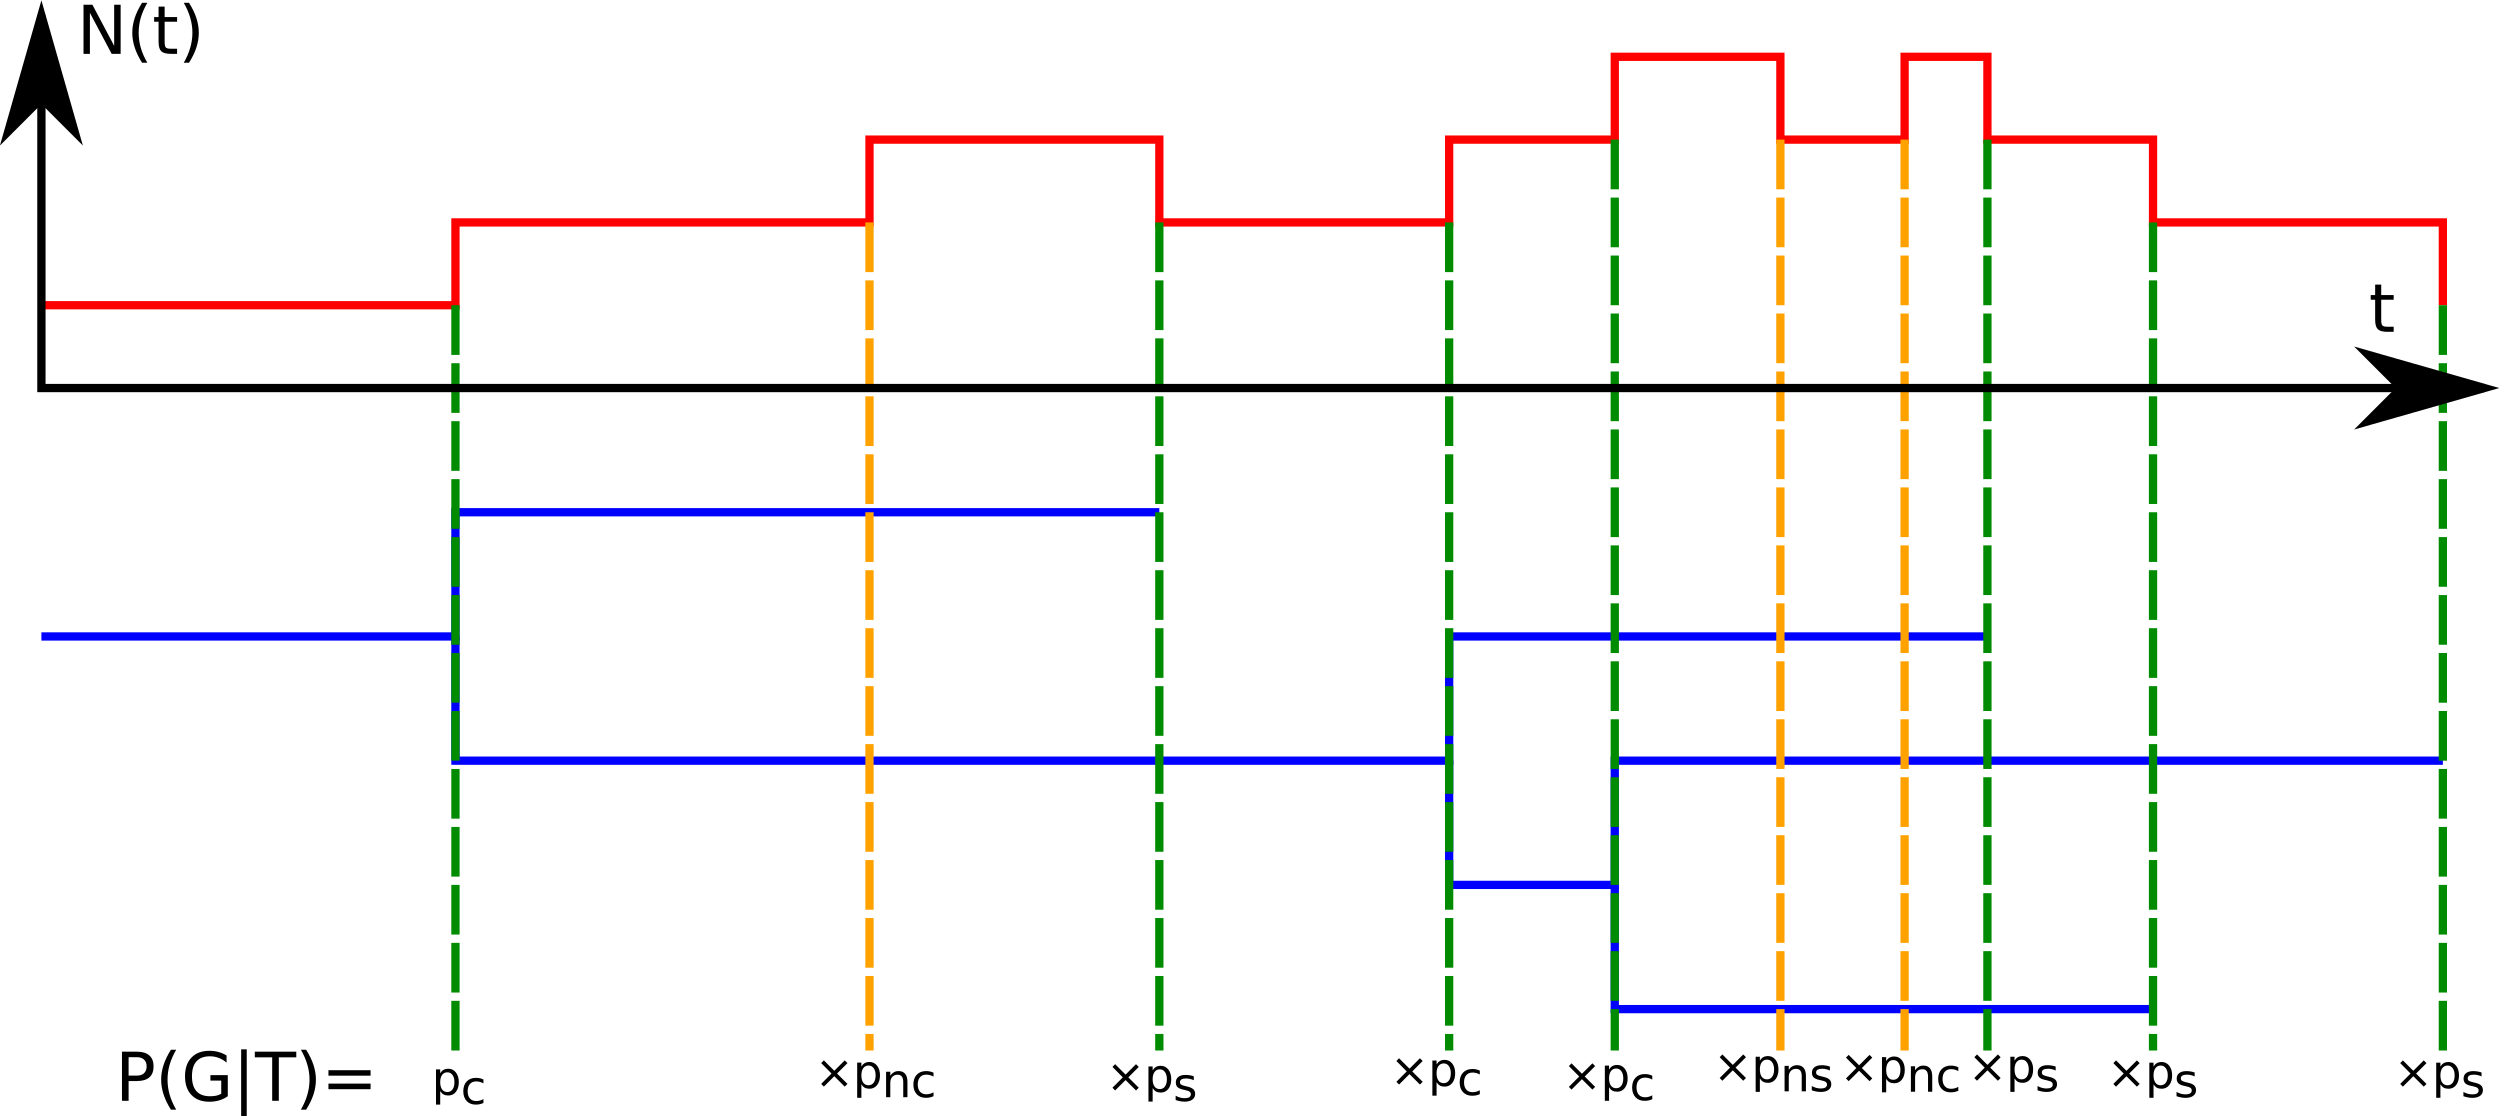 <?xml version="1.0" encoding="UTF-8" standalone="no"?>
<svg
   xmlns:dc="http://purl.org/dc/elements/1.1/"
   xmlns:cc="http://creativecommons.org/ns#"
   xmlns:rdf="http://www.w3.org/1999/02/22-rdf-syntax-ns#"
   xmlns:svg="http://www.w3.org/2000/svg"
   xmlns="http://www.w3.org/2000/svg"
   viewBox="0 0 643.893 287.537"
   height="287.537"
   width="643.893"
   xml:space="preserve"
   id="svg2"
   version="1.1"><defs
     id="defs6" /><g
     transform="matrix(1.333,0,0,-1.333,0,287.537)"
     id="g10"><g
       id="g12"><g
         transform="matrix(1,0,0,-1,0,215.653)"
         id="g14"><path
           id="path16"
           style="fill:none;stroke:#ff0000;stroke-width:1.6;stroke-linecap:butt;stroke-linejoin:miter;stroke-miterlimit:4;stroke-dasharray:none;stroke-opacity:1"
           d="m 8,58.922 h 80 v -16 h 80 v -16 h 56 v 16 h 56 v -16 h 32 v -16 h 32 v 16 h 24 v -16 h 16 v 16 h 32 v 16 h 56 v 16" /></g><g
         transform="matrix(1,0,0,-1,0,215.653)"
         id="g18"><path
           id="path20"
           style="fill:none;stroke:#0000ff;stroke-width:1.6;stroke-linecap:butt;stroke-linejoin:miter;stroke-miterlimit:4;stroke-dasharray:none;stroke-opacity:1"
           d="m 8,122.922 h 80 v -24 h 136" /></g><g
         transform="matrix(1,0,0,-1,0,215.653)"
         id="g22"><path
           id="path24"
           style="fill:none;stroke:#0000ff;stroke-width:1.6;stroke-linecap:butt;stroke-linejoin:miter;stroke-miterlimit:4;stroke-dasharray:none;stroke-opacity:1"
           d="m 88,122.922 v 24 h 192 v -24 h 104" /></g><g
         transform="matrix(1,0,0,-1,0,215.653)"
         id="g26"><path
           id="path28"
           style="fill:none;stroke:#0000ff;stroke-width:1.6;stroke-linecap:butt;stroke-linejoin:miter;stroke-miterlimit:4;stroke-dasharray:none;stroke-opacity:1"
           d="m 280,146.922 v 24 h 32 v -24 h 160" /></g><g
         transform="matrix(1,0,0,-1,0,215.653)"
         id="g30"><path
           id="path32"
           style="fill:none;stroke:#0000ff;stroke-width:1.6;stroke-linecap:butt;stroke-linejoin:miter;stroke-miterlimit:4;stroke-dasharray:none;stroke-opacity:1"
           d="m 312,170.922 v 24 h 104" /></g><g
         transform="matrix(1,0,0,-1,0,215.653)"
         id="g34"><path
           id="path36"
           style="fill:none;stroke:#008b00;stroke-width:1.6;stroke-linecap:butt;stroke-linejoin:miter;stroke-miterlimit:4;stroke-dasharray:9.6, 1.6;stroke-dashoffset:0;stroke-opacity:1"
           d="m 88,58.922 v 144" /></g><g
         transform="matrix(1,0,0,-1,0,215.653)"
         id="g38"><path
           id="path40"
           style="fill:none;stroke:#ffa200;stroke-width:1.6;stroke-linecap:butt;stroke-linejoin:miter;stroke-miterlimit:4;stroke-dasharray:9.6, 1.6;stroke-dashoffset:0;stroke-opacity:1"
           d="m 168,42.922 v 160" /></g><g
         transform="matrix(1,0,0,-1,0,215.653)"
         id="g42"><path
           id="path44"
           style="fill:none;stroke:#008b00;stroke-width:1.6;stroke-linecap:butt;stroke-linejoin:miter;stroke-miterlimit:4;stroke-dasharray:9.6, 1.6;stroke-dashoffset:0;stroke-opacity:1"
           d="m 224,42.922 v 160" /></g><g
         transform="matrix(1,0,0,-1,0,215.653)"
         id="g46"><path
           id="path48"
           style="fill:none;stroke:#008b00;stroke-width:1.6;stroke-linecap:butt;stroke-linejoin:miter;stroke-miterlimit:4;stroke-dasharray:9.6, 1.6;stroke-dashoffset:0;stroke-opacity:1"
           d="m 280,42.922 v 160" /></g><g
         transform="matrix(1,0,0,-1,0,215.653)"
         id="g50"><path
           id="path52"
           style="fill:none;stroke:#008b00;stroke-width:1.6;stroke-linecap:butt;stroke-linejoin:miter;stroke-miterlimit:4;stroke-dasharray:9.6, 1.6;stroke-dashoffset:0;stroke-opacity:1"
           d="m 312,26.922 v 176" /></g><g
         transform="matrix(1,0,0,-1,0,215.653)"
         id="g54"><path
           id="path56"
           style="fill:none;stroke:#ffa200;stroke-width:1.6;stroke-linecap:butt;stroke-linejoin:miter;stroke-miterlimit:4;stroke-dasharray:9.6, 1.6;stroke-dashoffset:0;stroke-opacity:1"
           d="m 344,26.922 v 176" /></g><g
         transform="matrix(1,0,0,-1,0,215.653)"
         id="g58"><path
           id="path60"
           style="fill:none;stroke:#ffa200;stroke-width:1.6;stroke-linecap:butt;stroke-linejoin:miter;stroke-miterlimit:4;stroke-dasharray:9.6, 1.6;stroke-dashoffset:0;stroke-opacity:1"
           d="m 368,26.922 v 176" /></g><g
         transform="matrix(1,0,0,-1,0,215.653)"
         id="g62"><path
           id="path64"
           style="fill:none;stroke:#008b00;stroke-width:1.6;stroke-linecap:butt;stroke-linejoin:miter;stroke-miterlimit:4;stroke-dasharray:9.6, 1.6;stroke-dashoffset:0;stroke-opacity:1"
           d="m 384,26.922 v 176" /></g><g
         transform="matrix(1,0,0,-1,0,215.653)"
         id="g66"><path
           id="path68"
           style="fill:none;stroke:#008b00;stroke-width:1.6;stroke-linecap:butt;stroke-linejoin:miter;stroke-miterlimit:4;stroke-dasharray:9.6, 1.6;stroke-dashoffset:0;stroke-opacity:1"
           d="m 416,42.922 v 160" /></g><g
         transform="matrix(1,0,0,-1,0,215.653)"
         id="g70"><path
           id="path72"
           style="fill:none;stroke:#008b00;stroke-width:1.6;stroke-linecap:butt;stroke-linejoin:miter;stroke-miterlimit:4;stroke-dasharray:9.6, 1.6;stroke-dashoffset:0;stroke-opacity:1"
           d="m 472,58.922 v 144" /></g><path
         id="path74"
         style="fill:#000000;fill-opacity:1;fill-rule:nonzero;stroke:none"
         d="M 24.848,11.442 V 7.88 h 1.609 c 0.594,0 1.051,0.156 1.375,0.468 0.332,0.313 0.5,0.75 0.5,1.313 0,0.57 -0.168,1.008 -0.5,1.312 -0.324,0.313 -0.781,0.469 -1.375,0.469 z m -1.282,1.063 h 2.891 c 1.063,0 1.863,-0.247 2.406,-0.735 0.539,-0.48 0.813,-1.183 0.813,-2.109 0,-0.93 -0.274,-1.633 -0.813,-2.11 C 28.32,7.071 27.52,6.833 26.457,6.833 H 24.848 V 3.02 H 23.566 Z M 34.043,12.88 C 33.48,11.911 33.059,10.946 32.777,9.989 32.504,9.04 32.371,8.075 32.371,7.098 c 0,-0.98 0.133,-1.949 0.406,-2.906 0.282,-0.961 0.703,-1.922 1.266,-2.891 h -1.016 c -0.636,1 -1.109,1.977 -1.422,2.938 -0.312,0.957 -0.468,1.91 -0.468,2.859 0,0.946 0.156,1.895 0.468,2.844 0.313,0.957 0.786,1.938 1.422,2.938 z m 8.703,-8.5 v 2.531 h -2.094 v 1.062 h 3.36 V 3.895 C 43.52,3.551 42.973,3.286 42.371,3.098 41.777,2.923 41.141,2.833 40.465,2.833 c -1.481,0 -2.637,0.429 -3.469,1.297 -0.836,0.863 -1.25,2.07 -1.25,3.625 0,1.539 0.414,2.742 1.25,3.609 0.832,0.875 1.988,1.312 3.469,1.312 0.625,0 1.211,-0.078 1.765,-0.234 0.563,-0.156 1.079,-0.383 1.547,-0.672 v -1.375 c -0.48,0.406 -0.984,0.707 -1.515,0.906 -0.532,0.207 -1.094,0.313 -1.688,0.313 -1.156,0 -2.027,-0.324 -2.609,-0.969 -0.586,-0.648 -0.875,-1.609 -0.875,-2.89 0,-1.282 0.289,-2.247 0.875,-2.891 0.582,-0.648 1.453,-0.969 2.609,-0.969 0.457,0 0.864,0.035 1.219,0.11 0.352,0.082 0.672,0.207 0.953,0.375 z m 4.926,8.578 v -13 h -1.078 v 13 z m 1.558,-0.453 h 8.016 V 11.411 H 53.871 V 3.02 H 52.59 v 8.391 h -3.36 z m 8.903,0.375 h 1.015 c 0.633,-1 1.11,-1.981 1.422,-2.938 0.313,-0.949 0.469,-1.898 0.469,-2.844 0,-0.949 -0.156,-1.902 -0.469,-2.859 C 60.258,3.278 59.781,2.301 59.148,1.301 h -1.015 c 0.562,0.969 0.976,1.93 1.25,2.891 0.281,0.957 0.422,1.926 0.422,2.906 0,0.977 -0.141,1.942 -0.422,2.891 -0.274,0.957 -0.688,1.922 -1.25,2.891 z m 5.328,-3.954 h 8.141 V 7.864 h -8.141 z m 0,-2.593 h 8.141 V 5.255 h -8.141 z" /><path
         id="path76"
         style="fill:#000000;fill-opacity:1;fill-rule:nonzero;stroke:none"
         d="M 85.055,4.895 V 2.286 h -0.813 v 6.797 h 0.813 v -0.75 c 0.175,0.289 0.39,0.508 0.64,0.656 0.258,0.144 0.571,0.219 0.938,0.219 0.594,0 1.078,-0.242 1.453,-0.719 0.375,-0.481 0.562,-1.106 0.562,-1.875 0,-0.773 -0.187,-1.398 -0.562,-1.875 -0.375,-0.469 -0.859,-0.703 -1.453,-0.703 -0.367,0 -0.68,0.07 -0.938,0.203 -0.25,0.144 -0.465,0.363 -0.64,0.656 z m 2.75,1.719 c 0,0.594 -0.125,1.055 -0.375,1.391 -0.242,0.343 -0.575,0.515 -1,0.515 C 86,8.52 85.664,8.348 85.414,8.005 85.172,7.669 85.055,7.208 85.055,6.614 c 0,-0.594 0.117,-1.063 0.359,-1.406 0.25,-0.336 0.586,-0.5 1.016,-0.5 0.425,0 0.758,0.164 1,0.5 0.25,0.343 0.375,0.812 0.375,1.406 z" /><path
         id="path78"
         style="fill:#000000;fill-opacity:1;fill-rule:nonzero;stroke:none"
         d="m 93.406,7.137 v -0.75 c -0.23,0.125 -0.461,0.219 -0.687,0.282 -0.231,0.062 -0.465,0.093 -0.703,0.093 -0.524,0 -0.93,-0.168 -1.219,-0.5 -0.293,-0.336 -0.438,-0.804 -0.438,-1.406 0,-0.594 0.145,-1.058 0.438,-1.39 0.289,-0.336 0.695,-0.5 1.219,-0.5 0.238,0 0.472,0.031 0.703,0.093 0.226,0.063 0.457,0.157 0.687,0.282 V 2.591 C 93.176,2.485 92.941,2.407 92.703,2.356 92.461,2.305 92.207,2.278 91.938,2.278 c -0.743,0 -1.329,0.227 -1.766,0.688 -0.438,0.468 -0.656,1.097 -0.656,1.89 0,0.801 0.218,1.43 0.656,1.891 0.437,0.469 1.039,0.703 1.812,0.703 0.25,0 0.493,-0.027 0.735,-0.078 0.238,-0.055 0.469,-0.133 0.687,-0.235 z" /><path
         id="path80"
         style="fill:#000000;fill-opacity:1;fill-rule:nonzero;stroke:none"
         d="m 220.027,9.559 -2.015,-2.015 2.015,-2 -0.531,-0.532 -2.016,2.016 -2.015,-2.016 -0.516,0.532 2,2 -2,2.015 0.516,0.532 2.015,-2.016 2.016,2.016 z m 2.684,-4.093 v -2.61 h -0.813 v 6.797 h 0.813 v -0.75 c 0.176,0.289 0.391,0.508 0.641,0.656 0.257,0.145 0.57,0.219 0.937,0.219 0.594,0 1.078,-0.242 1.453,-0.719 0.375,-0.48 0.563,-1.105 0.563,-1.875 0,-0.773 -0.188,-1.398 -0.563,-1.875 -0.375,-0.468 -0.859,-0.703 -1.453,-0.703 -0.367,0 -0.68,0.07 -0.937,0.203 -0.25,0.145 -0.465,0.364 -0.641,0.657 z m 2.75,1.718 c 0,0.594 -0.125,1.055 -0.375,1.391 -0.242,0.344 -0.574,0.516 -1,0.516 -0.43,0 -0.766,-0.172 -1.016,-0.516 -0.242,-0.336 -0.359,-0.797 -0.359,-1.391 0,-0.593 0.117,-1.062 0.359,-1.406 0.25,-0.336 0.586,-0.5 1.016,-0.5 0.426,0 0.758,0.164 1,0.5 0.25,0.344 0.375,0.813 0.375,1.406 z" /><path
         id="path82"
         style="fill:#000000;fill-opacity:1;fill-rule:nonzero;stroke:none"
         d="M 230.656,7.755 V 6.989 c -0.23,0.113 -0.468,0.195 -0.718,0.25 -0.243,0.062 -0.493,0.094 -0.75,0.094 -0.407,0 -0.711,-0.063 -0.907,-0.188 -0.199,-0.117 -0.297,-0.297 -0.297,-0.547 0,-0.187 0.067,-0.336 0.204,-0.437 0.144,-0.106 0.437,-0.211 0.874,-0.313 l 0.266,-0.062 c 0.582,-0.125 0.992,-0.305 1.234,-0.531 0.239,-0.219 0.36,-0.528 0.36,-0.922 0,-0.461 -0.184,-0.825 -0.547,-1.094 -0.355,-0.262 -0.852,-0.391 -1.484,-0.391 -0.274,0 -0.547,0.028 -0.829,0.078 -0.281,0.051 -0.585,0.129 -0.906,0.235 v 0.828 c 0.301,-0.156 0.598,-0.277 0.891,-0.359 0.289,-0.075 0.578,-0.11 0.859,-0.11 0.375,0 0.664,0.063 0.875,0.188 0.207,0.133 0.313,0.32 0.313,0.562 0,0.219 -0.078,0.383 -0.235,0.5 -0.148,0.125 -0.468,0.238 -0.968,0.344 l -0.282,0.062 c -0.5,0.102 -0.867,0.266 -1.093,0.485 -0.219,0.219 -0.328,0.519 -0.328,0.906 0,0.457 0.16,0.813 0.484,1.063 0.332,0.257 0.801,0.39 1.406,0.39 0.301,0 0.582,-0.027 0.844,-0.078 0.269,-0.043 0.516,-0.105 0.734,-0.187 z" /><path
         id="path84"
         style="fill:#000000;fill-opacity:1;fill-rule:nonzero;stroke:none"
         d="m 274.883,10.704 -2.016,-2.016 2.016,-2 -0.531,-0.531 -2.016,2.016 -2.016,-2.016 -0.515,0.531 2,2 -2,2.016 0.515,0.531 2.016,-2.016 2.016,2.016 z M 277.57,6.61 V 4.001 h -0.812 v 6.797 h 0.812 v -0.75 c 0.176,0.289 0.391,0.507 0.641,0.656 0.258,0.144 0.57,0.219 0.937,0.219 0.594,0 1.079,-0.243 1.454,-0.719 0.375,-0.481 0.562,-1.106 0.562,-1.875 0,-0.774 -0.187,-1.399 -0.562,-1.875 -0.375,-0.469 -0.86,-0.703 -1.454,-0.703 -0.367,0 -0.679,0.07 -0.937,0.203 -0.25,0.144 -0.465,0.363 -0.641,0.656 z m 2.75,1.719 c 0,0.594 -0.125,1.054 -0.375,1.39 -0.242,0.344 -0.574,0.516 -1,0.516 -0.429,0 -0.765,-0.172 -1.015,-0.516 -0.242,-0.336 -0.36,-0.796 -0.36,-1.39 0,-0.594 0.118,-1.063 0.36,-1.406 0.25,-0.336 0.586,-0.5 1.015,-0.5 0.426,0 0.758,0.164 1,0.5 0.25,0.343 0.375,0.812 0.375,1.406 z" /><path
         id="path86"
         style="fill:#000000;fill-opacity:1;fill-rule:nonzero;stroke:none"
         d="m 285.922,8.848 v -0.75 c -0.231,0.125 -0.461,0.219 -0.688,0.282 -0.23,0.062 -0.464,0.093 -0.703,0.093 -0.523,0 -0.929,-0.168 -1.219,-0.5 -0.292,-0.336 -0.437,-0.804 -0.437,-1.406 0,-0.594 0.145,-1.059 0.437,-1.391 0.29,-0.335 0.696,-0.5 1.219,-0.5 0.239,0 0.473,0.032 0.703,0.094 0.227,0.063 0.457,0.156 0.688,0.281 v -0.75 c -0.231,-0.105 -0.465,-0.183 -0.703,-0.234 -0.242,-0.051 -0.496,-0.078 -0.766,-0.078 -0.742,0 -1.328,0.227 -1.765,0.687 -0.438,0.469 -0.657,1.098 -0.657,1.891 0,0.801 0.219,1.43 0.657,1.891 0.437,0.468 1.039,0.703 1.812,0.703 0.25,0 0.492,-0.028 0.734,-0.078 0.239,-0.055 0.469,-0.133 0.688,-0.235 z" /><path
         id="path88"
         style="fill:#000000;fill-opacity:1;fill-rule:nonzero;stroke:none"
         d="m 308.207,9.723 -2.016,-2.015 2.016,-2 -0.531,-0.532 -2.016,2.016 -2.015,-2.016 -0.516,0.532 2,2 -2,2.015 0.516,0.532 2.015,-2.016 2.016,2.016 z M 310.895,5.63 V 3.02 h -0.813 v 6.797 h 0.813 v -0.75 c 0.175,0.289 0.39,0.508 0.64,0.656 0.258,0.145 0.57,0.219 0.938,0.219 0.593,0 1.078,-0.242 1.453,-0.719 0.375,-0.48 0.562,-1.105 0.562,-1.875 0,-0.773 -0.187,-1.398 -0.562,-1.875 -0.375,-0.468 -0.86,-0.703 -1.453,-0.703 -0.368,0 -0.68,0.071 -0.938,0.203 -0.25,0.145 -0.465,0.364 -0.64,0.657 z m 2.75,1.718 c 0,0.594 -0.125,1.055 -0.375,1.391 -0.243,0.344 -0.575,0.516 -1,0.516 -0.43,0 -0.766,-0.172 -1.016,-0.516 -0.242,-0.336 -0.359,-0.797 -0.359,-1.391 0,-0.593 0.117,-1.062 0.359,-1.406 0.25,-0.336 0.586,-0.5 1.016,-0.5 0.425,0 0.757,0.164 1,0.5 0.25,0.344 0.375,0.813 0.375,1.406 z" /><path
         id="path90"
         style="fill:#000000;fill-opacity:1;fill-rule:nonzero;stroke:none"
         d="m 319.246,7.868 v -0.75 c -0.23,0.125 -0.461,0.219 -0.687,0.281 -0.231,0.063 -0.465,0.094 -0.704,0.094 -0.523,0 -0.929,-0.168 -1.218,-0.5 -0.293,-0.336 -0.438,-0.805 -0.438,-1.406 0,-0.594 0.145,-1.059 0.438,-1.391 0.289,-0.336 0.695,-0.5 1.218,-0.5 0.239,0 0.473,0.031 0.704,0.094 0.226,0.062 0.457,0.156 0.687,0.281 v -0.75 c -0.23,-0.105 -0.465,-0.184 -0.703,-0.234 -0.242,-0.051 -0.496,-0.079 -0.766,-0.079 -0.742,0 -1.328,0.227 -1.765,0.688 -0.438,0.469 -0.657,1.098 -0.657,1.891 0,0.8 0.219,1.429 0.657,1.89 0.437,0.469 1.039,0.703 1.812,0.703 0.25,0 0.492,-0.027 0.735,-0.078 0.238,-0.054 0.468,-0.133 0.687,-0.234 z" /><path
         id="path92"
         style="fill:#000000;fill-opacity:1;fill-rule:nonzero;stroke:none"
         d="m 337.352,11.438 -2.016,-2.015 2.016,-2 -0.532,-0.532 -2.015,2.016 -2.016,-2.016 -0.516,0.532 2,2 -2,2.015 0.516,0.531 2.016,-2.015 2.015,2.015 z m 2.683,-4.094 V 4.735 h -0.812 v 6.797 h 0.812 v -0.75 c 0.176,0.289 0.391,0.508 0.641,0.656 0.258,0.145 0.57,0.219 0.937,0.219 0.594,0 1.078,-0.242 1.453,-0.719 0.375,-0.48 0.563,-1.105 0.563,-1.875 0,-0.773 -0.188,-1.398 -0.563,-1.875 -0.375,-0.469 -0.859,-0.703 -1.453,-0.703 -0.367,0 -0.679,0.07 -0.937,0.203 -0.25,0.145 -0.465,0.363 -0.641,0.656 z m 2.75,1.719 c 0,0.594 -0.125,1.055 -0.375,1.391 -0.242,0.344 -0.574,0.515 -1,0.515 -0.43,0 -0.765,-0.171 -1.015,-0.515 -0.243,-0.336 -0.36,-0.797 -0.36,-1.391 0,-0.594 0.117,-1.062 0.36,-1.406 0.25,-0.336 0.585,-0.5 1.015,-0.5 0.426,0 0.758,0.164 1,0.5 0.25,0.344 0.375,0.812 0.375,1.406 z" /><path
         id="path94"
         style="fill:#000000;fill-opacity:1;fill-rule:nonzero;stroke:none"
         d="M 348.934,7.817 V 4.848 h -0.813 v 2.938 c 0,0.469 -0.09,0.816 -0.266,1.047 -0.179,0.238 -0.449,0.359 -0.812,0.359 -0.438,0 -0.789,-0.141 -1.047,-0.422 -0.25,-0.281 -0.375,-0.664 -0.375,-1.14 V 4.848 h -0.812 V 9.77 h 0.812 V 9.005 c 0.195,0.289 0.426,0.507 0.688,0.656 0.257,0.156 0.562,0.234 0.906,0.234 0.562,0 0.988,-0.179 1.281,-0.531 0.289,-0.356 0.438,-0.871 0.438,-1.547 z m 4.632,1.813 V 8.864 c -0.23,0.113 -0.468,0.195 -0.718,0.25 -0.243,0.062 -0.493,0.094 -0.75,0.094 -0.407,0 -0.711,-0.063 -0.907,-0.188 -0.199,-0.117 -0.296,-0.297 -0.296,-0.547 0,-0.187 0.066,-0.336 0.203,-0.437 0.144,-0.106 0.437,-0.211 0.875,-0.313 l 0.265,-0.062 c 0.582,-0.125 0.992,-0.305 1.235,-0.531 0.238,-0.219 0.359,-0.528 0.359,-0.922 0,-0.461 -0.184,-0.825 -0.547,-1.094 -0.355,-0.262 -0.851,-0.391 -1.484,-0.391 -0.274,0 -0.547,0.028 -0.828,0.078 -0.282,0.051 -0.586,0.129 -0.907,0.235 v 0.828 c 0.301,-0.156 0.598,-0.277 0.891,-0.359 0.289,-0.075 0.578,-0.11 0.859,-0.11 0.375,0 0.664,0.063 0.875,0.188 0.207,0.133 0.313,0.32 0.313,0.562 0,0.219 -0.078,0.383 -0.234,0.5 -0.149,0.125 -0.469,0.238 -0.969,0.344 l -0.281,0.062 c -0.5,0.102 -0.868,0.266 -1.094,0.485 -0.219,0.219 -0.328,0.519 -0.328,0.906 0,0.457 0.16,0.813 0.484,1.063 0.332,0.257 0.801,0.39 1.406,0.39 0.301,0 0.582,-0.027 0.844,-0.078 0.27,-0.043 0.516,-0.105 0.734,-0.187 z" /><path
         id="path96"
         style="fill:#000000;fill-opacity:1;fill-rule:nonzero;stroke:none"
         d="m 361.754,11.356 -2.016,-2.015 2.016,-2 -0.531,-0.532 -2.016,2.016 -2.016,-2.016 -0.515,0.532 2,2 -2,2.015 0.515,0.531 2.016,-2.015 2.016,2.015 z m 2.687,-4.094 V 4.653 h -0.812 v 6.797 h 0.812 V 10.7 c 0.176,0.289 0.391,0.508 0.641,0.656 0.258,0.145 0.57,0.219 0.938,0.219 0.593,0 1.078,-0.242 1.453,-0.719 0.375,-0.48 0.562,-1.105 0.562,-1.875 0,-0.773 -0.187,-1.398 -0.562,-1.875 -0.375,-0.469 -0.86,-0.703 -1.453,-0.703 -0.368,0 -0.68,0.07 -0.938,0.203 -0.25,0.145 -0.465,0.363 -0.641,0.656 z m 2.75,1.719 c 0,0.594 -0.125,1.055 -0.375,1.391 -0.242,0.344 -0.574,0.515 -1,0.515 -0.429,0 -0.765,-0.171 -1.015,-0.515 -0.242,-0.336 -0.36,-0.797 -0.36,-1.391 0,-0.594 0.118,-1.062 0.36,-1.406 0.25,-0.336 0.586,-0.5 1.015,-0.5 0.426,0 0.758,0.164 1,0.5 0.25,0.344 0.375,0.812 0.375,1.406 z" /><path
         id="path98"
         style="fill:#000000;fill-opacity:1;fill-rule:nonzero;stroke:none"
         d="M 373.34,7.739 V 4.77 h -0.813 v 2.938 c 0,0.468 -0.089,0.816 -0.265,1.047 -0.18,0.238 -0.45,0.359 -0.813,0.359 -0.437,0 -0.789,-0.141 -1.047,-0.422 -0.25,-0.281 -0.375,-0.664 -0.375,-1.141 V 4.77 h -0.812 v 4.922 h 0.812 V 8.926 c 0.196,0.29 0.426,0.508 0.688,0.657 0.258,0.156 0.562,0.234 0.906,0.234 0.563,0 0.988,-0.18 1.281,-0.531 0.289,-0.356 0.438,-0.871 0.438,-1.547 z m 5.039,1.766 v -0.75 c -0.231,0.125 -0.461,0.218 -0.688,0.281 -0.23,0.062 -0.464,0.094 -0.703,0.094 -0.523,0 -0.929,-0.168 -1.218,-0.5 -0.293,-0.336 -0.438,-0.805 -0.438,-1.407 0,-0.593 0.145,-1.058 0.438,-1.39 0.289,-0.336 0.695,-0.5 1.218,-0.5 0.239,0 0.473,0.031 0.703,0.093 0.227,0.063 0.457,0.157 0.688,0.282 v -0.75 c -0.231,-0.106 -0.465,-0.184 -0.703,-0.235 -0.242,-0.05 -0.496,-0.078 -0.766,-0.078 -0.742,0 -1.328,0.227 -1.765,0.688 -0.438,0.468 -0.657,1.097 -0.657,1.89 0,0.801 0.219,1.43 0.657,1.891 0.437,0.469 1.039,0.703 1.812,0.703 0.25,0 0.492,-0.027 0.734,-0.078 0.239,-0.055 0.469,-0.133 0.688,-0.234 z" /><path
         id="path100"
         style="fill:#000000;fill-opacity:1;fill-rule:nonzero;stroke:none"
         d="m 386.555,11.438 -2.016,-2.015 2.016,-2 -0.532,-0.532 -2.015,2.016 -2.016,-2.016 -0.515,0.532 2,2 -2,2.015 0.515,0.531 2.016,-2.015 2.015,2.015 z m 2.687,-4.094 V 4.735 h -0.812 v 6.797 h 0.812 v -0.75 c 0.176,0.289 0.391,0.508 0.641,0.656 0.258,0.145 0.57,0.219 0.937,0.219 0.594,0 1.078,-0.242 1.453,-0.719 0.375,-0.48 0.563,-1.105 0.563,-1.875 0,-0.773 -0.188,-1.398 -0.563,-1.875 -0.375,-0.469 -0.859,-0.703 -1.453,-0.703 -0.367,0 -0.679,0.07 -0.937,0.203 -0.25,0.145 -0.465,0.363 -0.641,0.656 z m 2.75,1.719 c 0,0.594 -0.125,1.055 -0.375,1.391 -0.242,0.344 -0.574,0.515 -1,0.515 -0.429,0 -0.765,-0.171 -1.015,-0.515 -0.243,-0.336 -0.36,-0.797 -0.36,-1.391 0,-0.594 0.117,-1.062 0.36,-1.406 0.25,-0.336 0.586,-0.5 1.015,-0.5 0.426,0 0.758,0.164 1,0.5 0.25,0.344 0.375,0.812 0.375,1.406 z" /><path
         id="path102"
         style="fill:#000000;fill-opacity:1;fill-rule:nonzero;stroke:none"
         d="M 397.188,9.63 V 8.864 c -0.231,0.113 -0.469,0.195 -0.719,0.25 -0.242,0.062 -0.492,0.094 -0.75,0.094 -0.407,0 -0.711,-0.063 -0.907,-0.188 -0.199,-0.117 -0.296,-0.297 -0.296,-0.547 0,-0.187 0.066,-0.336 0.203,-0.437 0.144,-0.106 0.437,-0.211 0.875,-0.313 l 0.265,-0.062 c 0.582,-0.125 0.993,-0.305 1.235,-0.531 0.238,-0.219 0.359,-0.528 0.359,-0.922 0,-0.461 -0.183,-0.825 -0.547,-1.094 -0.355,-0.262 -0.851,-0.391 -1.484,-0.391 -0.274,0 -0.547,0.028 -0.828,0.078 -0.282,0.051 -0.586,0.129 -0.906,0.235 v 0.828 c 0.3,-0.156 0.597,-0.277 0.89,-0.359 0.289,-0.075 0.578,-0.11 0.86,-0.11 0.374,0 0.664,0.063 0.874,0.188 0.208,0.133 0.313,0.32 0.313,0.562 0,0.219 -0.078,0.383 -0.234,0.5 -0.149,0.125 -0.469,0.238 -0.969,0.344 l -0.281,0.062 c -0.5,0.102 -0.868,0.266 -1.094,0.485 -0.219,0.219 -0.328,0.519 -0.328,0.906 0,0.457 0.16,0.813 0.484,1.063 0.332,0.257 0.801,0.39 1.406,0.39 0.301,0 0.582,-0.027 0.844,-0.078 0.27,-0.043 0.516,-0.105 0.735,-0.187 z" /><path
         id="path104"
         style="fill:#000000;fill-opacity:1;fill-rule:nonzero;stroke:none"
         d="m 413.414,10.294 -2.016,-2.016 2.016,-2 -0.531,-0.531 -2.016,2.015 -2.015,-2.015 -0.516,0.531 2,2 -2,2.016 0.516,0.531 2.015,-2.016 2.016,2.016 z M 416.098,6.2 V 3.591 h -0.813 v 6.796 h 0.813 v -0.75 c 0.175,0.289 0.39,0.508 0.64,0.657 0.258,0.144 0.571,0.218 0.938,0.218 0.594,0 1.078,-0.242 1.453,-0.718 0.375,-0.481 0.562,-1.106 0.562,-1.875 0,-0.774 -0.187,-1.399 -0.562,-1.875 -0.375,-0.469 -0.859,-0.703 -1.453,-0.703 -0.367,0 -0.68,0.07 -0.938,0.203 -0.25,0.144 -0.465,0.363 -0.64,0.656 z m 2.75,1.719 c 0,0.593 -0.125,1.054 -0.375,1.39 -0.243,0.344 -0.575,0.516 -1,0.516 -0.43,0 -0.766,-0.172 -1.016,-0.516 -0.242,-0.336 -0.359,-0.797 -0.359,-1.39 0,-0.594 0.117,-1.063 0.359,-1.407 0.25,-0.336 0.586,-0.5 1.016,-0.5 0.425,0 0.757,0.164 1,0.5 0.25,0.344 0.375,0.813 0.375,1.407 z" /><path
         id="path106"
         style="fill:#000000;fill-opacity:1;fill-rule:nonzero;stroke:none"
         d="M 424.043,8.489 V 7.723 c -0.231,0.114 -0.469,0.196 -0.719,0.25 -0.242,0.063 -0.492,0.094 -0.75,0.094 -0.406,0 -0.711,-0.062 -0.906,-0.187 -0.199,-0.118 -0.297,-0.297 -0.297,-0.547 0,-0.188 0.067,-0.336 0.203,-0.438 0.145,-0.105 0.438,-0.211 0.875,-0.312 l 0.266,-0.063 c 0.582,-0.125 0.992,-0.304 1.234,-0.531 0.239,-0.219 0.36,-0.527 0.36,-0.922 0,-0.461 -0.184,-0.824 -0.547,-1.094 -0.356,-0.261 -0.852,-0.39 -1.485,-0.39 -0.273,0 -0.547,0.027 -0.828,0.078 -0.281,0.051 -0.586,0.129 -0.906,0.234 v 0.828 c 0.301,-0.156 0.598,-0.277 0.891,-0.359 0.289,-0.074 0.578,-0.109 0.859,-0.109 0.375,0 0.664,0.062 0.875,0.187 0.207,0.133 0.312,0.32 0.312,0.563 0,0.218 -0.078,0.382 -0.234,0.5 -0.148,0.125 -0.469,0.238 -0.969,0.343 l -0.281,0.063 c -0.5,0.101 -0.867,0.265 -1.094,0.484 -0.218,0.219 -0.328,0.52 -0.328,0.906 0,0.457 0.16,0.813 0.485,1.063 0.332,0.258 0.8,0.391 1.406,0.391 0.301,0 0.582,-0.028 0.844,-0.079 0.269,-0.043 0.515,-0.105 0.734,-0.187 z" /><path
         id="path108"
         style="fill:#000000;fill-opacity:1;fill-rule:nonzero;stroke:none"
         d="m 468.84,10.294 -2.016,-2.016 2.016,-2 -0.531,-0.531 -2.016,2.015 -2.016,-2.015 -0.515,0.531 2,2 -2,2.016 0.515,0.531 2.016,-2.016 2.016,2.016 z M 471.527,6.2 V 3.591 h -0.812 v 6.796 h 0.812 v -0.75 c 0.176,0.289 0.391,0.508 0.641,0.657 0.258,0.144 0.57,0.218 0.937,0.218 0.594,0 1.079,-0.242 1.454,-0.718 0.375,-0.481 0.562,-1.106 0.562,-1.875 0,-0.774 -0.187,-1.399 -0.562,-1.875 -0.375,-0.469 -0.86,-0.703 -1.454,-0.703 -0.367,0 -0.679,0.07 -0.937,0.203 -0.25,0.144 -0.465,0.363 -0.641,0.656 z m 2.75,1.719 c 0,0.593 -0.125,1.054 -0.375,1.39 -0.242,0.344 -0.574,0.516 -1,0.516 -0.429,0 -0.765,-0.172 -1.015,-0.516 -0.242,-0.336 -0.36,-0.797 -0.36,-1.39 0,-0.594 0.118,-1.063 0.36,-1.407 0.25,-0.336 0.586,-0.5 1.015,-0.5 0.426,0 0.758,0.164 1,0.5 0.25,0.344 0.375,0.813 0.375,1.407 z" /><path
         id="path110"
         style="fill:#000000;fill-opacity:1;fill-rule:nonzero;stroke:none"
         d="M 479.473,8.489 V 7.723 c -0.231,0.114 -0.469,0.196 -0.719,0.25 -0.242,0.063 -0.492,0.094 -0.75,0.094 -0.406,0 -0.711,-0.062 -0.906,-0.187 -0.2,-0.118 -0.297,-0.297 -0.297,-0.547 0,-0.188 0.066,-0.336 0.203,-0.438 0.144,-0.105 0.437,-0.211 0.875,-0.312 l 0.266,-0.063 c 0.582,-0.125 0.992,-0.304 1.234,-0.531 0.238,-0.219 0.359,-0.527 0.359,-0.922 0,-0.461 -0.183,-0.824 -0.547,-1.094 -0.355,-0.261 -0.851,-0.39 -1.484,-0.39 -0.273,0 -0.547,0.027 -0.828,0.078 -0.281,0.051 -0.586,0.129 -0.906,0.234 v 0.828 c 0.3,-0.156 0.597,-0.277 0.89,-0.359 0.289,-0.074 0.578,-0.109 0.86,-0.109 0.375,0 0.664,0.062 0.875,0.187 0.207,0.133 0.312,0.32 0.312,0.563 0,0.218 -0.078,0.382 -0.234,0.5 -0.149,0.125 -0.469,0.238 -0.969,0.343 l -0.281,0.063 c -0.5,0.101 -0.867,0.265 -1.094,0.484 -0.219,0.219 -0.328,0.52 -0.328,0.906 0,0.457 0.16,0.813 0.484,1.063 0.332,0.258 0.801,0.391 1.407,0.391 0.3,0 0.582,-0.028 0.843,-0.079 0.27,-0.043 0.516,-0.105 0.735,-0.187 z" /><path
         id="path112"
         style="fill:#000000;fill-opacity:1;fill-rule:nonzero;stroke:none"
         d="m 163.746,10.298 -2.016,-2.016 2.016,-2 -0.531,-0.531 -2.016,2.015 -2.015,-2.015 -0.516,0.531 2,2 -2,2.016 0.516,0.531 2.015,-2.016 2.016,2.016 z m 2.688,-4.094 v -2.61 h -0.813 v 6.797 h 0.813 v -0.75 c 0.175,0.289 0.39,0.508 0.64,0.657 0.258,0.144 0.571,0.218 0.938,0.218 0.593,0 1.078,-0.242 1.453,-0.718 0.375,-0.481 0.562,-1.106 0.562,-1.875 0,-0.774 -0.187,-1.399 -0.562,-1.875 -0.375,-0.469 -0.86,-0.704 -1.453,-0.704 -0.367,0 -0.68,0.071 -0.938,0.204 -0.25,0.144 -0.465,0.363 -0.64,0.656 z m 2.75,1.719 c 0,0.593 -0.125,1.054 -0.375,1.39 -0.243,0.344 -0.575,0.516 -1,0.516 -0.43,0 -0.766,-0.172 -1.016,-0.516 -0.242,-0.336 -0.359,-0.797 -0.359,-1.39 0,-0.594 0.117,-1.063 0.359,-1.407 0.25,-0.336 0.586,-0.5 1.016,-0.5 0.425,0 0.757,0.164 1,0.5 0.25,0.344 0.375,0.813 0.375,1.407 z" /><path
         id="path114"
         style="fill:#000000;fill-opacity:1;fill-rule:nonzero;stroke:none"
         d="M 175.332,6.68 V 3.712 h -0.812 v 2.937 c 0,0.469 -0.09,0.817 -0.266,1.047 -0.18,0.238 -0.449,0.359 -0.813,0.359 -0.437,0 -0.789,-0.14 -1.046,-0.422 -0.25,-0.281 -0.375,-0.664 -0.375,-1.14 V 3.712 h -0.813 v 4.921 h 0.813 V 7.868 c 0.195,0.289 0.425,0.508 0.687,0.656 0.258,0.156 0.563,0.234 0.906,0.234 0.563,0 0.989,-0.179 1.282,-0.531 0.289,-0.355 0.437,-0.871 0.437,-1.547 z m 5.039,1.766 v -0.75 c -0.23,0.125 -0.461,0.219 -0.687,0.281 -0.231,0.063 -0.465,0.094 -0.704,0.094 -0.523,0 -0.929,-0.168 -1.218,-0.5 -0.293,-0.336 -0.438,-0.805 -0.438,-1.406 0,-0.594 0.145,-1.059 0.438,-1.391 0.289,-0.336 0.695,-0.5 1.218,-0.5 0.239,0 0.473,0.031 0.704,0.094 0.226,0.062 0.457,0.156 0.687,0.281 v -0.75 c -0.23,-0.105 -0.465,-0.183 -0.703,-0.234 -0.242,-0.051 -0.496,-0.078 -0.766,-0.078 -0.742,0 -1.328,0.226 -1.765,0.687 -0.438,0.469 -0.657,1.098 -0.657,1.891 0,0.801 0.219,1.429 0.657,1.89 0.437,0.469 1.039,0.703 1.812,0.703 0.25,0 0.492,-0.027 0.735,-0.078 0.238,-0.054 0.468,-0.132 0.687,-0.234 z" /><g
         transform="matrix(1,0,0,-1,0,215.653)"
         id="g116"><path
           id="path118"
           style="fill:none;stroke:#000000;stroke-width:1.6;stroke-linecap:butt;stroke-linejoin:miter;stroke-miterlimit:4;stroke-dasharray:none;stroke-opacity:1"
           d="m 8,2.922 v 72 h 472" /></g><g
         transform="matrix(0,-1,-1,0,0,215.653)"
         id="g120"><path
           id="path122"
           style="fill:#000000;fill-opacity:1;fill-rule:evenodd;stroke:#000000;stroke-width:1.6;stroke-linecap:butt;stroke-linejoin:miter;stroke-miterlimit:4;stroke-dasharray:none;stroke-opacity:1"
           d="M 18.922,-8 25.32,-14.398 2.922,-8 25.32,-1.602 Z" /></g><g
         transform="matrix(-1,0,0,1,0,215.653)"
         id="g124"><path
           id="path126"
           style="fill:#000000;fill-opacity:1;fill-rule:evenodd;stroke:#000000;stroke-width:1.6;stroke-linecap:butt;stroke-linejoin:miter;stroke-miterlimit:4;stroke-dasharray:none;stroke-opacity:1"
           d="m -464,-74.922 6.398,-6.398 -22.398,6.398 22.398,6.402 z" /></g><path
         id="path128"
         style="fill:#000000;fill-opacity:1;fill-rule:nonzero;stroke:none"
         d="m 16.137,214.79 h 1.718 l 4.204,-7.938 v 7.938 h 1.25 v -9.485 h -1.735 l -4.203,7.922 v -7.922 h -1.234 z m 12.328,0.375 c -0.563,-0.969 -0.985,-1.934 -1.266,-2.891 -0.273,-0.949 -0.406,-1.914 -0.406,-2.891 0,-0.98 0.133,-1.949 0.406,-2.906 0.281,-0.961 0.703,-1.922 1.266,-2.89 h -1.016 c -0.637,1 -1.109,1.976 -1.422,2.937 -0.312,0.957 -0.468,1.91 -0.468,2.859 0,0.946 0.156,1.895 0.468,2.844 0.313,0.957 0.785,1.938 1.422,2.938 z m 3.344,-0.735 v -2.015 h 2.406 v -0.907 h -2.406 v -3.859 c 0,-0.586 0.078,-0.961 0.234,-1.125 0.164,-0.156 0.492,-0.234 0.984,-0.234 h 1.188 v -0.985 h -1.188 c -0.906,0 -1.531,0.164 -1.875,0.5 -0.343,0.344 -0.515,0.957 -0.515,1.844 v 3.859 h -0.86 v 0.907 h 0.86 v 2.015 z m 3.695,0.735 h 1.016 c 0.632,-1 1.109,-1.981 1.421,-2.938 0.313,-0.949 0.469,-1.898 0.469,-2.844 0,-0.949 -0.156,-1.902 -0.469,-2.859 -0.312,-0.961 -0.789,-1.937 -1.421,-2.937 h -1.016 c 0.562,0.968 0.976,1.929 1.25,2.89 0.281,0.957 0.422,1.926 0.422,2.906 0,0.977 -0.141,1.942 -0.422,2.891 -0.274,0.957 -0.688,1.922 -1.25,2.891 z" /><path
         id="path130"
         style="fill:#000000;fill-opacity:1;fill-rule:nonzero;stroke:none"
         d="M 460.09,160.716 V 158.7 h 2.406 v -0.906 h -2.406 v -3.86 c 0,-0.586 0.078,-0.961 0.234,-1.125 0.164,-0.156 0.492,-0.234 0.985,-0.234 h 1.187 v -0.984 h -1.187 c -0.907,0 -1.532,0.164 -1.875,0.5 -0.344,0.343 -0.516,0.957 -0.516,1.843 v 3.86 h -0.859 v 0.906 h 0.859 v 2.016 z" /></g></g></svg>
